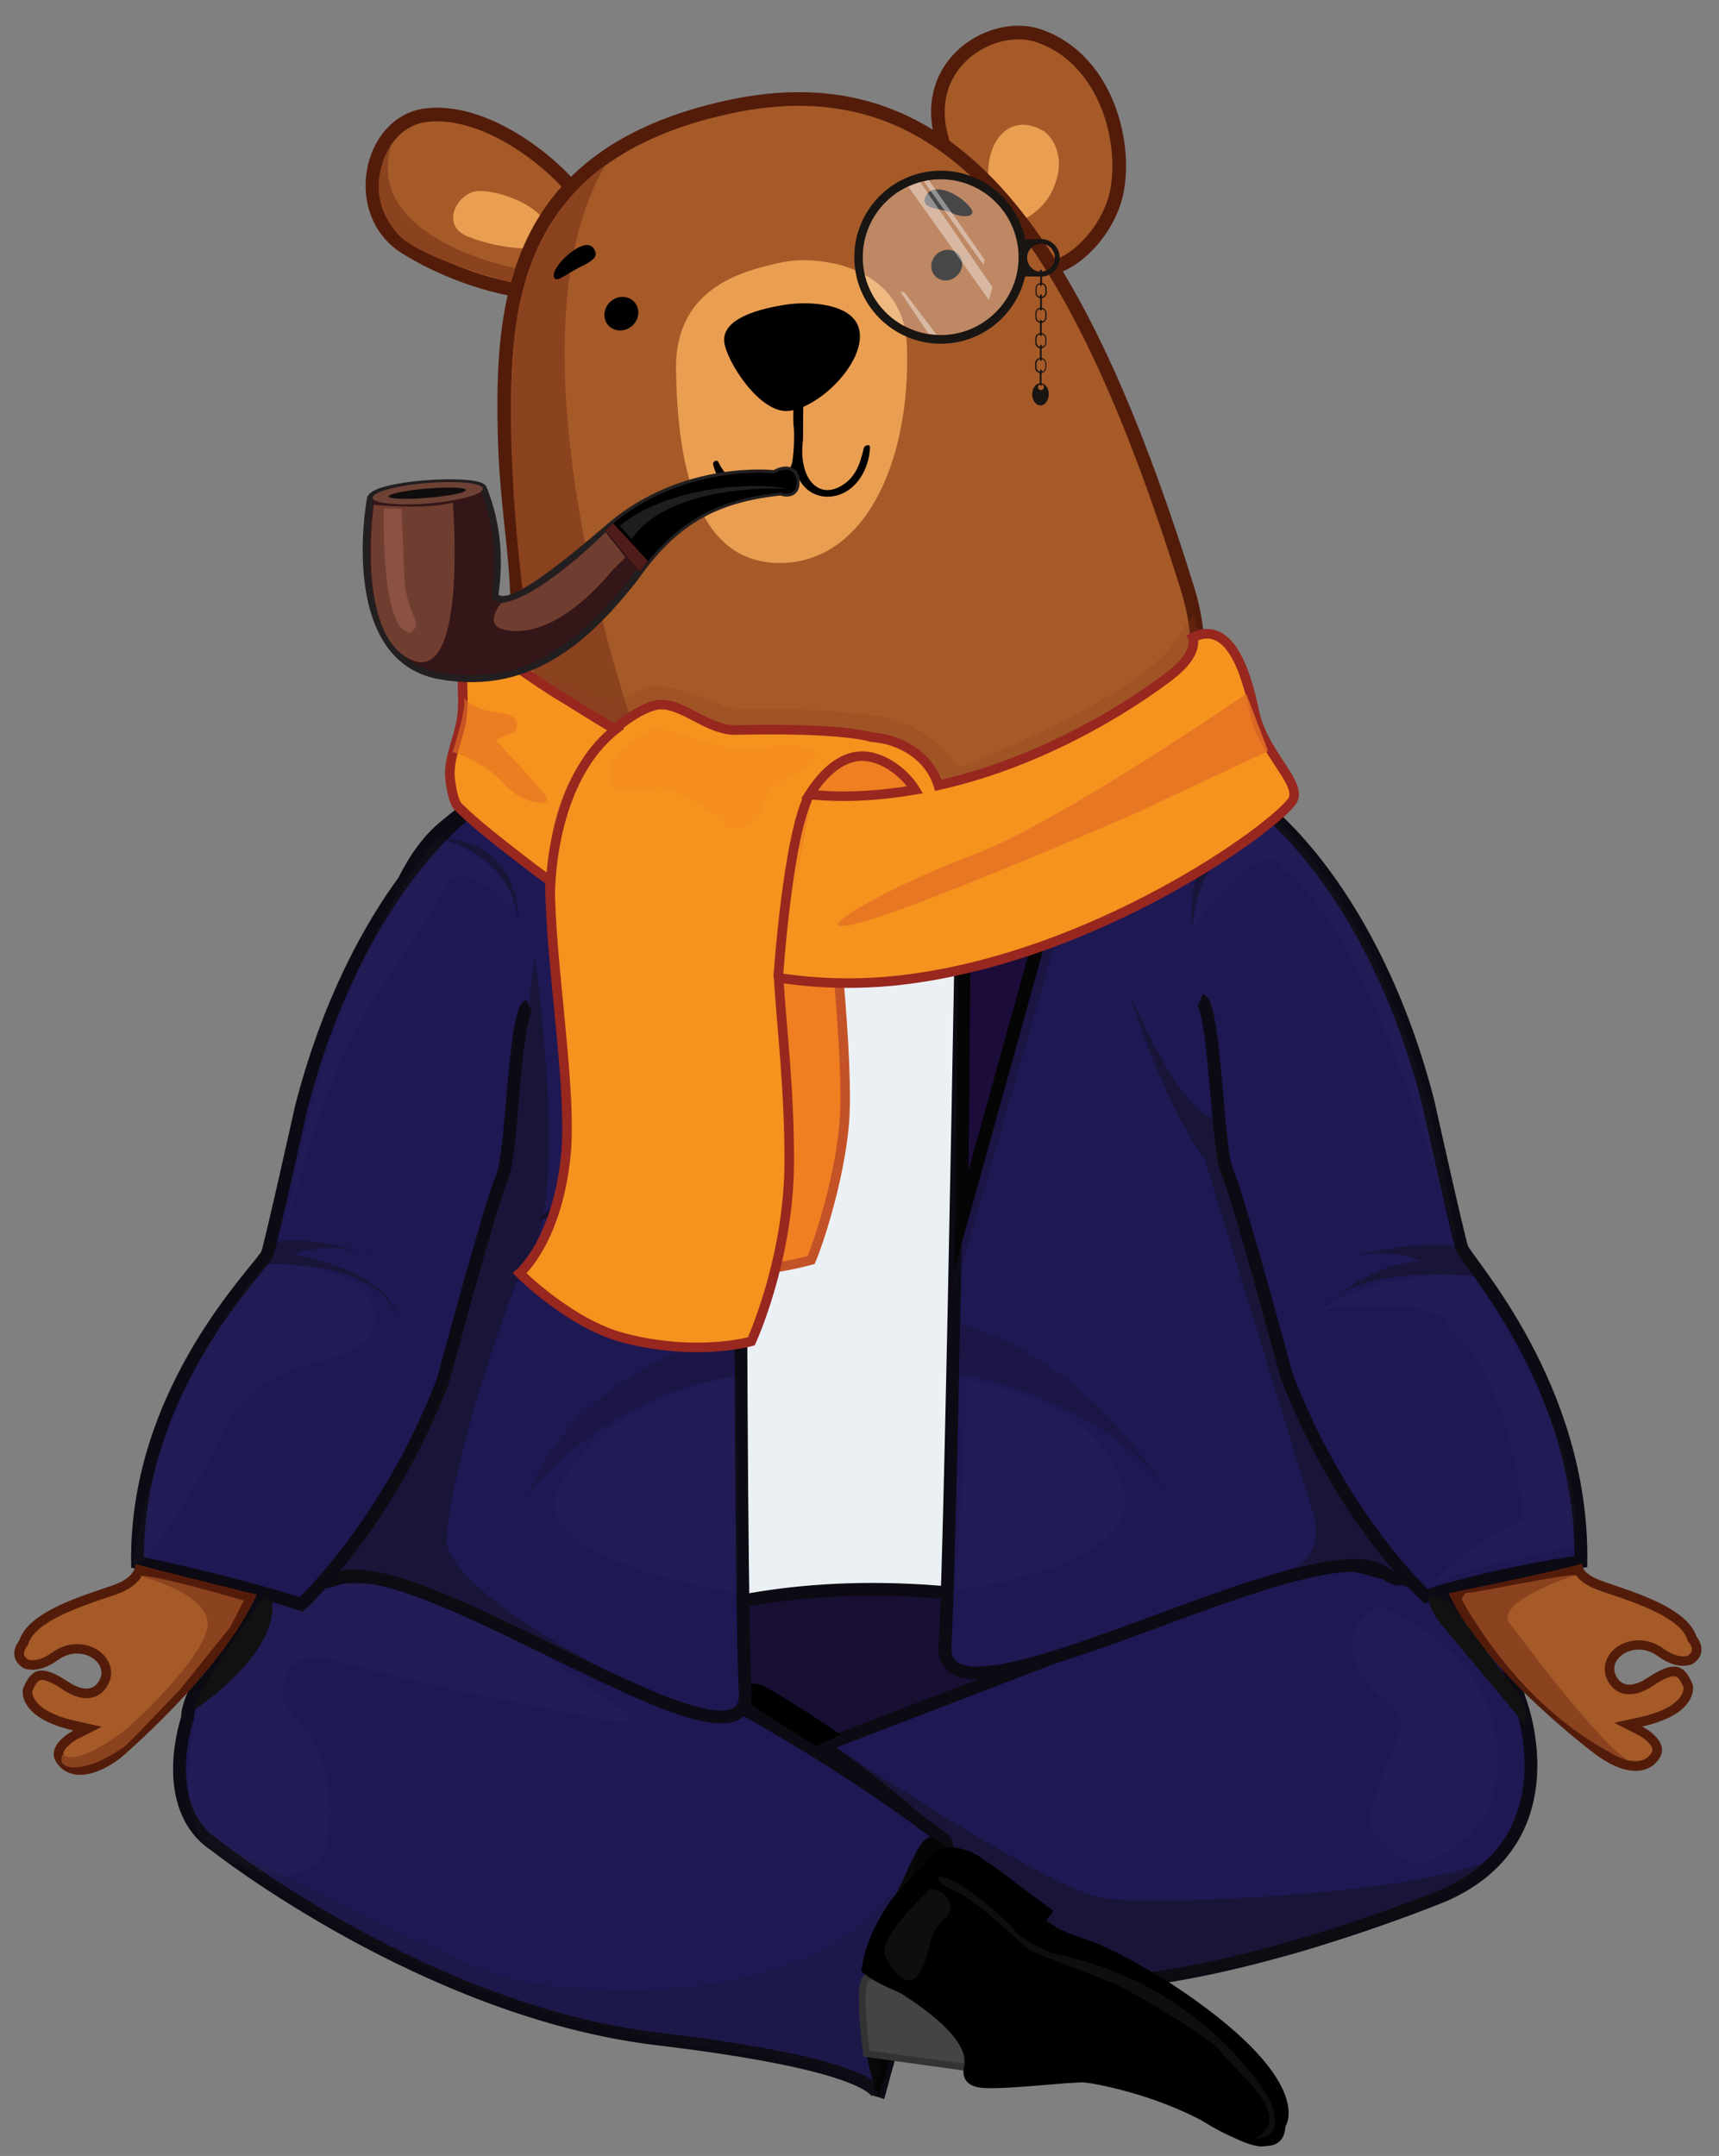 <svg version="1.1" id="Layer_1" xmlns="http://www.w3.org/2000/svg" xmlns:xlink="http://www.w3.org/1999/xlink" x="0px" y="0px"
	 viewBox="0 0 1260 1580" enable-background="new 0 0 1260 1580" xml:space="preserve">
	 <rect x="0" y="0" width="1260" height="1580" fill="#808080" stroke="none"/>
	 <title>Rocky, the Bear</title>
<path fill="#EBF0F5" d="M951.8,778.6L951.8,778.6c-8.3,9.8-18.5,17.6-29.9,22.9c-8.5,3.9-17.5,6.5-26.9,7.6
	c31.5,84.1,50.1,166.7,50.1,223.2c0,55.6-18.1,107.6-48.7,152.2c-59.9,87.1-168,145.4-283.1,145.4c-115.3,0-223.6-58.5-283.4-145.8
	c-30.5-44.4-48.4-96.3-48.4-151.7c0-55.9,18.3-137.5,49.2-220.8c-9.8-1-19.3-3.6-28.1-7.7c-11.4-5.3-21.6-13.1-29.9-22.9
	c48.9-76,109.7-143.7,180-200.6l9.5-7.7c46.2-54.9,97.9-91,151.1-91c52.6,0,103.7,35.3,149.5,89.1l9.1,7.3
	C842.1,634.8,902.9,702.5,951.8,778.6z"/>
<path fill="#180F33" stroke="#0C0A13" stroke-width="9.365" stroke-miterlimit="10" d="M428.7,1215.1c0,0,137.8-97.1,403.7-21.6
	l-242.2,105.8C590.2,1299.3,444.5,1221.6,428.7,1215.1z"/>
<path fill="#1E1853" stroke="#0C0A13" stroke-width="9.365" stroke-miterlimit="10" d="M603.2,1279.4l322-123.5
	c0,0,36.5-20.3,85.1-4.1c0,0,83,14.2,103.3,93.2c0,0,40.5,101.3-54.7,143.8c0,0-166.1,68.9-275.4,64.8c0,0-14.2-66.8-52.7-56.7
	c-38.5,10.1-46.6,22.3-46.6,14.2s10.1-56.7,10.1-56.7S666,1323.8,603.2,1279.4z"/>
<path fill="#1E1853" stroke="#0C0A13" stroke-width="9.365" stroke-miterlimit="10" d="M692.3,1348.3c0,0-220.7-174.2-421.2-192.4
	c0,0-60.8-2-72.9,10.1c-12.2,12.2-60.8,66.8-60.8,93.2c0,0-22.3,64.8,20.3,93.2c0,0,153.9,121.5,324,141.8
	c170.1,20.3,162,42.5,162,42.5s30.4-113.4,36.5-117.5C686.2,1415.1,700.4,1356.4,692.3,1348.3z"/>
<path fill="#050505" d="M643.7,1536.6c0,0-26.3-62.8,2-123.5c28.4-60.8,30.4-74.9,44.6-62.8c14.2,12.2,4,38.5,4,38.5l-28.4,79
	L643.7,1536.6z"/>
<path opacity="0.38" fill="#121112" d="M613.7,1280.9c0,0,154.5,104,195,110.1c40.5,6.1,244.8-3.6,287.6-30.4
	c0,0-31.8,34.8-139.7,68.9c-37.3,11.8-153.9,28.4-153.9,28.4s-16.2,10.1-18.2,0c-2-10.1-10.1-50.6-30.4-54.7
	c-20.3-4.1-68.8,12.1-68.8,12.1l11.9-68.9l-28.8-21.1L613.7,1280.9z"/>
<path opacity="0.16" fill="#1B1C1C" d="M145.8,1343.9c0,0,182.3,93.2,224.8,105.3c35.1,10,245.1,36.5,301.8-93.2l-24.3,139.7
	l-8.1,40.5c0,0-34.4-26.3-46.6-26.3c-12.2,0-115.4-16.2-115.4-16.2l-77-18.2l-68.9-24.3l-87.1-40.5L145.8,1343.9z"/>
<path opacity="2.000000e-02" fill="#F4F5F5" d="M156.9,1358.4c0,0,80.7,47.3,84.7-19.7c3.9-67-32.2-82-33.5-92.6
	c-3.9-31.5,19.7-35.4,43.3-27.6c23.6,7.9,161.5,37.4,196.9,43.3c35.4,5.9,3.9-11.8-7.9-19.7c-11.8-7.9-68.9-49.2-68.9-49.2
	s-104.1-63-175.3-15.8c0,0-53.2,74.8-53.2,80.7S125.4,1336.8,156.9,1358.4z"/>
<path fill-rule="evenodd" clip-rule="evenodd" fill="#444444" stroke="#333333" stroke-width="5" stroke-miterlimit="10" d="
	M706.5,1514.9l-71.4-9.9c0,0-6.6-48.8-0.5-54.9c6.1-6.1,58.8,4,58.8,4S717.6,1506.8,706.5,1514.9z"/>
<path d="M616.2,1271.2c0,0-40.5-27.5-56.4-35.5c-12.4-6.2-22.8,5.1-22.8,5.1l61.1,38.9L616.2,1271.2z"/>
<path fill-rule="evenodd" clip-rule="evenodd" d="M857.3,1453c0,0-39.4-24.7-60.5-31.4c-9.9-3.2-17.2-6.3-22.2-8.8
	c-1.9-1.9-4.8-3.3-8.2-4.7c1.9-2.6,3.8-5.2,5.8-7.8l-26-19c-8.2-6.5-16.4-12.9-24.3-17.8l-4.1-3c0,0-29-19.3-41.1,7.8
	c0,0-7.3,5.4-16,15.4c-4.8,4.8-9.3,10.9-13.6,18.1c-0.3,0.4-0.5,0.9-0.8,1.4c-6.9,11.4-12.8,25.3-15,41.2
	c7.3,7.1,18.1,11.4,29.3,16.6c23,14.6,50.5,36.2,46,53.9c0,0-3.8,12.4,11,14.9c14.7,2.5,69.3-4.6,77.9-3.6c8.2,0.9,45,7.8,79.8,25
	c1.7,0.9,3.4,1.7,5.2,2.6c0,0,11.7,7.7,25,13.3c8.6,4.1,16.8,6.9,22.5,5.6c7.8-0.1,13.6-3.9,14.2-14.3
	C942,1558.4,967.1,1524.8,857.3,1453z"/>
<path opacity="6.000000e-02" fill-rule="evenodd" clip-rule="evenodd" fill="#F4F5F5" d="M919.4,1567.2c0,0,24.9,2.6,10.8-29.3
	c0,0-47.2-84.8-159.5-106.5c0,0-23-10.8-26.2-15.9c-3.2-5.1-42.7-41.5-56.8-40.2c0,0-2.6,4.5,12.8,10.8
	c15.3,6.4,49.8,40.2,53.6,42.7c3.8,2.6,52.3,20.4,63.8,25.5c11.5,5.1,70.8,39.5,77.8,50.4C902.8,1515.5,951.9,1551.9,919.4,1567.2z"
	/>
<path opacity="6.000000e-02" fill-rule="evenodd" clip-rule="evenodd" fill="#F4F5F5" d="M681.4,1384.7c0,0-38.9,35.7-32.5,49.1
	c6.4,13.4,17.2,24.9,25.5,11.5c8.3-13.4,5.1-28.1,17.2-38.3C703.8,1396.8,691.7,1383.5,681.4,1384.7z"/>
<path fill="#1E1853" stroke="#0C0A13" stroke-width="9.365" stroke-miterlimit="10" d="M542.5,503.6c0,0-0.9,661.6,3.8,736.5
	c4.7,74.9-240.4-106.9-299.5-83c-60.5,24.5,21.7-152.3,21.7-180.4c0-28.1-9.4-154.5-9.4-154.5s4.7-163.9,65.6-215.4
	c41.6-35.2,121.6-85.8,172.5-103.8c9-3.2,11-40.1,16.4-35.9C525.4,476.3,539.7,497.2,542.5,503.6z"/>
<path fill="#1E1853" stroke="#0C0A13" stroke-width="9.365" stroke-miterlimit="10" d="M707.8,494.8c0,0-10.4,636.6-15.1,711.6
	c-4.7,74.9,271.1-91.1,322.6-53.6c51.5,37.5-35.9-166.3-35.9-194.4c0-28.1,9.4-154.5,9.4-154.5s-4.7-163.9-65.6-215.4
	c-40-33.8-114.2-77.7-164.5-94.6c-5.8-1.9-26.6-31.3-29.8-27.2C717.9,481.1,711.6,486,707.8,494.8z"/>
<path opacity="0.21" fill="#121112" d="M386.6,1095.9c0,0,55.1-73.5,149.6-86.6l5.3-34.1C541.5,975.1,423.4,1001.4,386.6,1095.9z"/>
<path opacity="0.21" fill="#121112" d="M703.1,1006.7c0,0,120.8,18.4,162.8,105c0,0-54.3-110.2-162-141.7L703.1,1006.7z"/>
<path fill="#1E1853" stroke="#0C0A13" stroke-width="9.365" stroke-miterlimit="10" d="M341.8,596.1c0,0-80.6,58.9-121,215.6
	c0,0-21.7,97.7-24.8,107c-3.1,9.3-96.7,97.7-95.2,226.4c0,0,67.4,13.6,120.1,30.7c0,0,63.5-58.6,103.8-164c0,0,35.6-132,43.3-149
	c7.8-17.1,8.8-121.3,19.7-126"/>
<path fill="#1E1853" stroke="#0C0A13" stroke-width="9.365" stroke-miterlimit="10" d="M925.8,592.2c0,0,80.6,58.9,121,215.5
	c0,0,21.7,97.7,24.8,107c3.1,9.3,88.8,101,87.2,229.7c0,0-60.8,8.3-113.6,25.4c0,0-62-56.6-102.3-162c0,0-35.6-132-43.3-149
	c-7.8-17.1-8.8-121.3-19.7-126"/>
<g>
	<path fill="#A55A28" d="M58.8,1297.1c-8.4,0-12.1-4.7-12.2-4.7l-0.1-0.2l-0.2-0.2c-2.6-2.6-3.7-5.2-3.3-7.8
		c0.9-5.9,9.4-11.4,12.5-13l8.7-4.4l-9.5-2.1c-35.9-8-34.9-23.8-34.5-26c3.4-8,6.2-10.9,10.4-10.9c4,0,9.7,2.5,17,7.4
		c5.9,3.9,11.2,5.9,15.7,5.9c0,0,0,0,0,0c9.5,0,13.6-8.3,14.4-12.7c0.8-4.3-0.5-8.6-3.5-12.3c-4.1-4.9-10.6-7.7-17.6-7.7
		c-5.6,0-11.2,1.9-16.1,5.5c-7.3,5.3-13,6.4-16.5,6.4c-2.9,0-4.7-0.7-5.1-0.9c-2.8-1.9-4.3-4-4.7-6.4c-0.6-4.3,2.8-8.5,2.8-8.5
		l0.5-0.5l0.2-0.7c5.5-17.5,39.7-29,58.1-35.2c4.1-1.4,7.7-2.6,10.4-3.6c10.7-4.2,14.6-9.8,16-13.8c26.3,7,68,17.2,81.2,20.4
		c-25.8,53.6-94.7,112.6-97.7,115.1C75.4,1293.4,66.5,1297.1,58.8,1297.1C58.8,1297.1,58.8,1297.1,58.8,1297.1z"/>
	<g>
		<path fill="#531C0A" d="M104.1,1154.7c23.9,6.3,58.3,14.8,74.1,18.6c-26.6,51.4-90.8,106.7-94.8,110c-9.3,6.7-17.8,10.3-24.6,10.3
			c-6,0-8.9-2.8-9.4-3.4l-0.1-0.2l-0.5-0.5c-2.7-2.7-2.4-4.2-2.3-4.8c0.6-3.7,6.7-8.4,10.6-10.4l17.5-8.8l-19.1-4.3
			c-18.5-4.1-26.2-10.3-29.4-14.7c-2.3-3.3-2.5-6-2.5-7c3.3-7.6,5.2-8.3,7-8.3c2.2,0,6.7,1.2,15.1,6.8c6.5,4.4,12.3,6.5,17.7,6.5
			c11.8,0,16.8-10.1,17.8-15.5l0,0l0,0c0.9-5.3-0.6-10.6-4.3-15.1c-4.7-5.6-12.3-9-20.3-9c-6.4,0-12.7,2.1-18.2,6.1
			c-6.5,4.7-11.5,5.7-14.5,5.7c-1.8,0-3-0.4-3.4-0.5c-1.7-1.2-2.7-2.5-2.9-3.8c-0.3-2.2,1.4-5,2-5.8l0.9-1l0.5-1.4
			c4.9-15.7,38.1-26.9,55.9-32.9c4.2-1.4,7.8-2.6,10.6-3.7C96.9,1163.9,101.7,1159,104.1,1154.7 M99.3,1146.2c0,0,1,8.8-14.5,14.8
			c-15.5,6.1-63.4,18-70.6,41.1c0,0-10,11.7,2.7,20.2c0,0,2.5,1.4,6.9,1.4c4.4,0,10.8-1.4,18.6-7.1c4.7-3.4,9.5-4.8,14.1-4.8
			c10.6,0,19.2,7.7,17.7,15.9c0,0-1.8,9.8-10.9,9.8c-3.5,0-7.9-1.4-13.8-5.3c-8.4-5.6-14.4-7.9-18.9-7.9c-7,0-10.5,5.5-13.8,13.4
			c0,0-5.1,21,37.1,30.5c0,0-24.2,12.2-10.1,26.4c0,0,4.6,6.1,15,6.1c6.9,0,16.4-2.7,28.9-11.8c0,0,75.2-63.4,100.5-120.3
			C188.2,1168.5,130.4,1154.6,99.3,1146.2L99.3,1146.2z"/>
	</g>
</g>
<g>
	<path fill="#A55A28" d="M1198.8,1294.3c-7.7,0-16.7-3.7-26.8-11.1c-0.8-0.6-78.5-58.8-105.1-113.1c14.7-3,62.9-12.9,90.2-19.9
		c0,0.1,0.1,0.2,0.1,0.2c1.8,4.3,6.6,8,14.4,11c2.7,1.1,6.3,2.3,10.4,3.6c18.4,6.2,52.7,17.7,58.1,35.2l0.2,0.7l0.5,0.5
		c0,0,3.5,4.2,2.8,8.5c-0.3,2.4-1.9,4.5-4.7,6.4c-0.3,0.2-2.2,0.9-5.1,0.9c-3.5,0-9.2-1.1-16.5-6.4c-4.9-3.6-10.5-5.5-16.1-5.5
		c-7,0-13.6,2.9-17.6,7.7c-3,3.6-4.3,8-3.5,12.2c0.8,4.4,4.9,12.7,14.4,12.7c4.6,0,9.9-2,15.7-5.9c7.3-4.9,13-7.4,17-7.4
		c4.2,0,7,2.9,10.4,10.9c0.3,2.1,1.5,18-34.5,26l-9.6,2.1l8.7,4.4c3.2,1.6,11.6,7.1,12.5,13c0.4,2.6-0.7,5.1-3.3,7.8l-0.2,0.2
		l-0.1,0.2C1210.9,1289.7,1207.2,1294.3,1198.8,1294.3z"/>
	<g>
		<path fill="#531C0A" d="M1155.2,1154.3c2.7,4.1,7.6,7.6,15,10.5c2.8,1.1,6.4,2.3,10.6,3.7c17.8,6,51,17.2,55.9,32.9l0.4,1.3l1,1.1
			c0.7,0.8,2.4,3.5,2,5.8c-0.2,1.3-1.2,2.5-2.9,3.8c-0.5,0.2-1.6,0.5-3.4,0.5c-3,0-7.9-1-14.5-5.7c-5.5-4-11.8-6.1-18.2-6.1
			c-8,0-15.6,3.4-20.3,9c-3.7,4.4-5.2,9.8-4.3,15.1l0,0l0,0c1,5.4,6,15.5,17.8,15.5c5.4,0,11.1-2.1,17.7-6.5
			c8.4-5.6,12.8-6.8,15.1-6.8c1.8,0,3.7,0.6,7,8.3c0,1-0.1,3.7-2.5,7c-3.2,4.4-10.9,10.6-29.4,14.7l-18.9,4.2l17.3,8.8
			c3.9,2,10.1,6.7,10.6,10.5c0.1,0.5,0.3,2.1-2.3,4.7l-0.3,0.2l-0.3,0.5c-0.5,0.5-3.4,3.4-9.4,3.4c-6.8,0-15.4-3.6-24.7-10.4
			c-1.7-1.3-74.2-55.8-102-107.7C1089.8,1169,1129.8,1160.7,1155.2,1154.3 M1160.1,1145.8c-31,8.4-98.3,21.8-98.3,21.8
			c25.3,56.9,108.1,118.4,108.1,118.4c12.5,9.1,22,11.8,28.9,11.8c10.4,0,15-6.1,15-6.1c14.2-14.2-10.1-26.4-10.1-26.4
			c42.3-9.4,37.1-30.5,37.1-30.5c-3.3-7.9-6.8-13.4-13.8-13.4c-4.5,0-10.6,2.4-18.9,7.9c-5.8,3.9-10.3,5.3-13.8,5.3
			c-9.1,0-10.9-9.8-10.9-9.8c-1.5-8.1,7.1-15.9,17.7-15.9c4.5,0,9.4,1.4,14.1,4.8c7.8,5.7,14.2,7.1,18.6,7.1c4.4,0,6.9-1.4,6.9-1.4
			c12.7-8.5,2.7-20.2,2.7-20.2c-7.2-23-55.1-35-70.6-41.1C1157.3,1152.1,1160.1,1145.8,1160.1,1145.8L1160.1,1145.8z"/>
	</g>
</g>
<path opacity="0.38" fill="#121112" d="M391.7,699.8c0,0,24.9,169.1-1.4,216.4c-26.3,47.3-63,178.5-63,212.7
	c0,34.1,113.5,96,145.7,108.7l-124.7-56.2c0,0-82-29.1-101.4-23.8c0,0,58.3-94.8,67.3-114c9.6-20.5,34.6-91.5,39.4-124.8
	c2.1-14.7,21.5-63.4,21.5-63.4L391.7,699.8z"/>
<path opacity="0.38" fill="#121112" d="M194.1,926.5c2.3,0,81.4-3.8,97.3,38.8c0,0-3-31.9-76.8-46.4c0,0,32.7-11.4,65.4,3.8
	c0,0-46.4-19-80.6-12.2L194.1,926.5z"/>
<path opacity="0.38" fill="#121112" d="M1083.2,935.5c0,0-1.1-0.1-3-0.3c-15.6-1.5-87.4-6.4-111.5,24.5c0,0,31.9-33.7,72.6-35.4
	c0,0-17.1-10-51.4-3.5c0,0,59.1-14.2,77.9-6.5C1086.7,921.9,1083.2,935.5,1083.2,935.5z"/>
<path opacity="0.38" fill="#121112" d="M828,727.8c0,0,21.7,75.1,55.2,122.4l80.7,263.6c0,0,6.9,32.1-23.6,37.4
	c0,0,64.3-19.7,82.2,0.9l-23.4-29c0,0-49.5-73.9-60-115.1c-10.7-41.8-41.6-143.2-41.6-143.2l-9.4-45.7
	C888,819.1,865.9,815.7,828,727.8z"/>
<path opacity="0.38" fill="#121112" d="M320.7,614c0,0,53.2,9.8,59.1,61C379.8,675.1,383.7,616,320.7,614z"/>
<path opacity="0.38" fill="#121112" d="M935.1,600.3c0,0-57.1,11.8-61,80.7C874.1,681,862.2,604.2,935.1,600.3z"/>
<path opacity="2.000000e-02" fill="#F4F5F5" d="M97.5,1148.6c0,0,11.3-120.4,96.6-222.1c0,0,69.5-3.2,79.4,32.2
	c9.8,35.4-45.3,37.4-59.1,45.3c-13.8,7.9-35.4,11.8-49.2,43.3C151.3,1078.8,104.7,1153.4,97.5,1148.6z"/>
<path opacity="2.000000e-02" fill="#F4F5F5" d="M208.5,907.5c0,0,23.6-189.1,112.2-293.4c0,0,59.1,19.7,55.1,51.2
	c0,0-36.6-36.7-47.3-17.7C285.3,724.3,247.8,742,208.5,907.5z"/>
<path opacity="2.000000e-02" fill="#F4F5F5" d="M1011.9,1177.3c0,0,110.3,39.4,80.7,147.7c0,0-41.5,64.5-74.8,29.5
	c-14.3-15-21.9-7.2,1.1-67.2c3.1-8.2,16.6-27.3-3.1-41.1C996.2,1232.4,972.5,1195,1011.9,1177.3z"/>
<path opacity="2.000000e-02" fill="#F4F5F5" d="M874.1,681c0,0,2-65,61-80.7c0,0,102,86.5,132.7,314c0,0-55.9-225.4-128.8-278.6
	C939.1,635.7,927.2,606.2,874.1,681z"/>
<path opacity="2.000000e-02" fill="#F4F5F5" d="M968.6,959.7c0,0,43.9-30.3,111.5-24.5c0,0,91.3,133.7,71.6,198.7
	c0,0-90.6,17.7-104.4,29.5c0,0,33.5-37.4,68.9-49.2c0,0-5.9-102.4-55.1-141.8C1061.2,972.4,1061.2,949,968.6,959.7z"/>
<path opacity="2.000000e-02" fill="#F4F5F5" d="M700.8,1165.4l7.9-153.6c0,0,102.4,11.8,116.2,84.7
	C824.8,1096.5,838.6,1145.7,700.8,1165.4z"/>
<path opacity="2.000000e-02" fill="#F4F5F5" d="M539.9,1008c0,0-103.1,17.6-132.6,88.5c0,0-21.7,45.3,133.9,70.9L539.9,1008z"/>
<path opacity="2.000000e-02" fill="#F4F5F5" d="M344.3,606.2l108.3-70.9l2,17.7c0,0-7.9,27.6-15.8,31.5
	c-7.9,3.9-72.9,39.4-72.9,39.4S350.2,602.2,344.3,606.2z"/>
<path opacity="2.000000e-02" fill="#F4F5F5" d="M789.4,515.6c0,0,122.1,59.1,124.1,80.7c0,0-21.7,19.7-31.5,31.5
	c-9.8,11.8-88.6-59.1-88.6-59.1l10.9-26.4L789.4,515.6z"/>
<path fill="#131023" d="M393.6,895.6c0,0,49.2-29.5,102.4-3.9C496,891.7,434.9,846.4,393.6,895.6z"/>
<path fill="#121112" d="M142,1253.4c0,0,62-40,57.5-80.1c0,0-7.1-2.6-8.4,0C189.8,1175.9,140.7,1243.7,142,1253.4z"/>
<path fill="#121112" d="M1062.9,1174.6c0,0,42,55.5,50.4,67.8c8.4,12.3,3.9,20.7,3.9,20.7l-62.6-74.9
	C1054.5,1188.2,1033.8,1158.5,1062.9,1174.6z"/>
<g>
	<g opacity="0.34">
		<path fill="#131023" d="M721.7,507.8l11.9-46.1l68,74.6l-53.2,61l44.7,26.2l-90.9,314.2l-3,10.4c0.8-96.1,14.5-293.4,15-375
			C714.2,573.2,719.2,538.5,721.7,507.8z"/>
	</g>
	<g>
		<path fill="#1C0C3A" d="M704.8,894.1c1.3-84.5,1.8-180.9,1.8-182.1l1-133.6l1.1-0.1l0.1-83.9l20.8-30.4l57.4,66.9l-41.7,50.4
			L716.2,569l-4.2,8.4l69.6,39.7C774.2,644,725.9,818.1,704.8,894.1z"/>
		<g>
			<path fill="#050505" d="M730,471.7l50.9,59.3l-37,44.7l-25.9-11l-3.8,7.7l-0.7-8.5l-0.2,0l0.1-68L730,471.7 M712.2,582.8l24,13.7
				l3.5,2l1.6,0.9l34.8,19.8c-8.6,31-43.7,157.4-66.2,238.6c0.9-73.7,1.3-144.9,1.3-145.8L712.2,582.8 M729.2,456.4L704.1,493
				l-0.1,81l10.3-0.7l-10.3,0.9l0-0.2l-2.1,0.2l1.1,1.5L701.9,712c0,0-0.6,127.3-2.4,218.7c0.5-1.6,87.7-315.9,87.7-315.9L746,591.3
				l-1.6-0.9l-3.5-2l-26.5-15.1l32.3,13.7l46.5-56.2L729.2,456.4L729.2,456.4z"/>
		</g>
	</g>
</g>
<g>
	<g opacity="0.34">
		<path fill="#131023" d="M518.8,513.3l-11.9-45.6l-53.3,77.3L492,602l-44.7,25.9l90.9,311.2l3,10.3c-0.8-95.1-14.5-290.6-15-371.4
			C526.3,578,521.3,543.6,518.8,513.3z"/>
	</g>
	<g>
		<path fill="#1C0D3A" d="M459.9,621.9l68.9-38.9c2.6-1.4,3.5-4.6,2.3-7.3c-1-2-2.9-3.1-5-3.1c-0.7,0-1.4,0.1-2.2,0.4l-28.2,11.9
			L465,542.6l46.6-70.6l26.3,35.6l-0.2,60c-0.2,0.6-0.4,1.2-0.4,1.9c0,0-4.3,146-4.3,146c0,1.1,0.5,91.6,1.7,173.6
			C513,811.6,467.8,650,459.9,621.9z"/>
		<path fill="#131023" d="M511.9,481.6l20.5,27.8l-0.2,53.1l-10.7,5.5l-23.9,10.1l-25.9-35.6L511.9,481.6 M531.3,587.9l-3.7,127.2
			c0,0.1,0,0.3,0,0.4c0,0.9,0.3,63.2,1.1,131.3c-22.1-79-53.5-190.9-62.3-222.2l33.6-19l1.6-0.9l3.5-2l26.1-14.7
			C531.2,588,531.2,588,531.3,587.9L531.3,587.9 M511.3,462.3l-53.1,80.4l35.5,49l32.3-13.6l-26.5,15l-3.5,2l-1.6,0.9l-41.1,23.2
			c0,0,87.2,311.3,87.7,312.9c-1.8-90.5-2.4-216.6-2.4-216.6l4.3-145.8l-16.7,8.4l16.7-8.6l0,0.2l0.4-0.2l0.2-63.7L511.3,462.3
			L511.3,462.3z"/>
	</g>
</g>
<path fill="#8B421F" d="M102.3,1154.9c0,0,53.7,13.4,49.7,37.6c-4,24.2-53.7,69.8-58.4,73.8c-4.7,4-37.6,28.9-47.7,19.5
	c0,0-5.4,10.1,10.1,9.4c15.4-0.7,33.6-14.1,35.6-15.4c2-1.3,40.9-42.3,40.9-42.3l36.2-45l10.1-19.5
	C178.8,1173,110.3,1152.9,102.3,1154.9z"/>
<path fill="#8B421F" d="M1154.5,1154.3c0,0-63.1,20.6-46.8,36.8c0,0,66.8,90.6,87.4,99.9c0,0-69.3-23.1-123.7-118.7
	c0,0,1.9-5.6,4.4-5S1146.4,1153.7,1154.5,1154.3z"/>
<g>
	<path fill="#1E1E1E" d="M815.5,532.1c1.2-0.4,2.5-0.2,3.7,0.1c1.2,0.3,2.4,0.8,3.5,1.5c0.3,0.2,0.5,0.4,0.8,0.6
		c0.3,0.2,0.5,0.5,0.7,0.7c0.4,0.5,0.7,1,1,1.6c0.3,0.5,0.6,1.1,0.9,1.6l0.4,0.8c0.1,0.1,0.1,0.3,0.2,0.4c0.1,0.1,0.2,0.3,0.3,0.3
		c-0.3,0-0.6-0.3-0.8-0.5c-0.2-0.2-0.4-0.4-0.7-0.7c-0.4-0.5-0.8-0.9-1.2-1.4c-0.4-0.5-0.8-0.9-1.2-1.4c-0.2-0.2-0.4-0.4-0.6-0.6
		c-0.2-0.2-0.4-0.3-0.7-0.5c-0.9-0.6-2-1.2-3.1-1.6C817.8,532.7,816.7,532.3,815.5,532.1z"/>
</g>
<g>
	<path fill="#1E1E1E" d="M819.1,529.1c0.8,0,1.6,0.1,2.3,0.3c0.8,0.2,1.5,0.5,2.2,0.8c0.7,0.4,1.4,0.9,1.9,1.5
		c0.5,0.6,1,1.3,1.2,2.1l-1.9-1.3c-0.6-0.4-1.2-0.8-1.9-1.1C821.8,530.7,820.4,530.1,819.1,529.1z"/>
</g>
<path fill="#131023" d="M700.5,652l0.5-22.2l6.2,1.9l-1.8,16.4C705.4,648.2,711.6,654.8,700.5,652z"/>
<path fill="#131023" d="M547,639.6l3-54.7l-8.4-5.9l-4.1,35.3c0,0-1.4,19.6-1.4,20.6C536.2,635.9,543.1,642.5,547,639.6z"/>
<path fill="#1E1E1E" d="M677.5,603.7"/>
<path fill="#A55A28" stroke="#531C0A" stroke-width="10" stroke-miterlimit="10" d="M423.3,142.7c-20.9-26.8-69-63.3-110.9-58.3
	c-41.8,5-55.8,71.7-15.1,97c40.7,25.4,89.5,35.8,109.5,32.3C426.7,210,423.3,142.7,423.3,142.7z"/>
<path fill="#EA9E52" d="M401.2,165.7c-5.9-15.4-35.1-26.2-50.4-25.7c-15.3,0.5-28.8,25-8,33.3c20.8,8.4,45.6,10.4,53.5,7.4
	C404.2,177.7,401.2,165.7,401.2,165.7z"/>
<path fill="#A55A28" stroke="#531C0A" stroke-width="10" stroke-miterlimit="10" d="M761.3,26.2c-29.9-10.2-75.4,13.5-73.8,58
	c1.6,44.5,50.4,94,65.1,108.6c14.7,14.6,50.9-7.9,63.5-43.2C828.6,114.3,814.7,44.4,761.3,26.2z"/>
<path fill="#EA9E52" d="M764.4,95.7c-21.3-12.1-38.4,2.9-40,27.8c-1.7,24.9,7.1,43.6,7.1,43.6s28.6-3.3,40-27.8
	C782.9,114.8,770.5,99.2,764.4,95.7z"/>
<path fill="#A55A28" stroke="#531C0A" stroke-width="10" stroke-miterlimit="10" d="M352.6,565.3c44.9-110.5,19.7-149.8,17.3-245.8
	c-2.4-96,5-206.3,163.7-241C692.5,43.7,786.2,161.3,870.3,431C954.4,700.7,307.8,675.8,352.6,565.3z"/>
<path fill="#8B421F" d="M461.9,525.1c0,0-94.5-273.4-18.5-403.5c0,0-43,25.6-59.8,90.8c0,0-25.2,69,8.4,285.6l58.1,36.3L461.9,525.1
	z"/>
<path fill="#EA9E52" d="M573.9,192.1c-33.8,6.9-79.5,20.9-78.4,79.5c1.1,58.6,10.7,140.7,75.7,141c61.7,0.2,96.3-72.1,93.6-158.6
	C662.9,193.3,598.4,187.1,573.9,192.1z"/>
<path d="M577.2,223.1c-29.4,4.3-48,13.4-46.3,27.6c1.7,14.2,25.7,51.9,46.5,50.5c20.8-1.4,53.5-31.6,52.9-55.5
	C629.7,221.8,592.8,220.8,577.2,223.1z"/>
<path d="M435.2,182.1c-6.6-9.8-29.6,11.9-29.3,19.5c0.2,7.6,8.8-0.7,19.1-5.8C435.4,190.8,439,187.7,435.2,182.1z"/>
<path d="M678.7,143.5c4.8-9.3,21-3.6,30.8,6.6c9.8,10.1-5.4,9.5-11.5,6.1C691.8,152.6,673.1,154.1,678.7,143.5z"/>
<path d="M682.7,193.9c-0.7,6.2,3.8,11.4,10,11.6c6.2,0.2,11.8-4.6,12.5-10.8c0.7-6.2-3.8-11.4-10-11.6
	C688.9,182.8,683.3,187.7,682.7,193.9z"/>
<path opacity="0.21" fill="#8B421F" d="M386.5,489.5c0,0,58.5,26.3,62.9,24.8c4.4-1.5,24.8-11.7,32.2-11.7s42.4,10.2,48.2,14.6
	c5.8,4.4,71.6,1.5,84.8,4.4c13.2,2.9,58.5-2.9,87.7,40.9c0,0,140.3-52.6,163.7-99.4l8.8-13.2c0,0,5.8,20.5,5.8,24.9
	c0,4.4-16.1,65.8-59.9,81.9c-43.9,16.1-86.2,26.3-119.9,39.5c-33.6,13.2-65.8,23.4-90.6,21.9c-24.9-1.5-86.2-17.5-96.5-19
	c-10.2-1.5-54.1-24.8-67.2-27.8c-13.2-2.9-33.6-14.6-40.9-24.9c-7.3-10.2-24.9-33.6-24.9-33.6L386.5,489.5z"/>
<path fill="#F07F21" d="M688.8,583.6c0,0-8.9-45.9-61.5-42.1c-42.3,3-62.9,44.3-67.2,62.5C555.7,622.3,669.2,602.4,688.8,583.6z"/>
<path d="M443.1,229.4c-0.8,6.8,4.1,12.5,11,12.8c6.8,0.2,13-5.1,13.7-11.8c0.8-6.8-4.2-12.5-11-12.8
	C450,217.3,443.9,222.6,443.1,229.4z"/>
<path fill="#F07F21" stroke="#C45227" stroke-width="7" stroke-miterlimit="10" d="M594.6,923.4c0,0-43.8,12.5-86.8,8.7
	c-43.1-3.8-66.4-18.7-75.8-22.3c-9.4-3.6,26.9-37,16.2-165.2c-10.7-128.3,31.8-100.7,44-112.2c12.1-11.5,116.7,25.5,116.7,25.5
	s13.8,120.3,9.9,165.7C614.8,868.9,597.5,917,594.6,923.4z"/>
<path d="M637.7,327.8c0.1-2.6-4-1.5-4.5,0.4c-2.7,11.5-6.1,23-18.7,29c-15.8,7.6-29.4-7.6-25.9-35c0.1-11.5,0-23.2,0.5-35.1
	c0.1-3.5-7.4-1.5-7.6,1.4c0,0.3,0,0.6,0,0.9c-0.4,0.5,0-0.6,0,0c0.5,7.7-0.6,17.2,0.4,24.9c0.5,4.4-0.1,21.6-1.6,25.9
	c-10.6,29.8-42.9,21.8-53.8-1.7c-1-2.1-4.3-0.1-3.8,1.9c5,21.4,29.7,31.2,48.1,20c5.5-3.4,9.9-9.2,12.9-15.5
	c2.4,12.9,14.7,21.8,28.9,18.4C628,359.7,637.1,343.5,637.7,327.8z"/>
<path fill="#F6921E" stroke="#97271F" stroke-width="7" stroke-miterlimit="10" d="M919.3,520.9c-6.4-30.6-18.7-66.8-45.1-53.7
	c0,0,5.3,11-16.1,27.6c-17.9,13.8-84.4,61.5-170.3,80.7c-6.3-20.4-25.9-33.5-49-35.3c-9.4-2.6-34.8-6.6-99.3-5.2
	c-21.1,0.5-40-21-57.7-18.4c-7.3,1.1-19,7.2-31.3,17.7c-16.7-9.6-29.3-18-36.7-22.4c-25.5-15-51.5-35.7-56.7-38.1
	c-2-0.9-7.8,1.6-13.4,6.6c-8.7,7.8-1.8,31.1-5.9,50c-3.4,15.6-9.7,27.6-7.7,41.9c1.6,11.4,3.5,16.9,6,19.2c4.9,4.5,9,9.8,46,38.3
	c5.5,4.3,12.6,9.7,21,15.7c0.1,62.5,16.9,154.4,11.4,203.5c-6.9,61.5-33.6,84.1-33.6,84.1s37,37.3,76.6,47.5
	c53.9,13.9,93.2,2.4,93.2,2.4s27.8-60.3,27.8-132.3c0-54.1-5.4-95.8-7.8-134.1c29.5,4.5,61.8,5.5,96.6,0.8
	c145.6-19.5,277.3-118.7,281-132.6C951.7,570.9,925.6,551.5,919.3,520.9z M635.2,583c-14.4,0.9-28.4,0.6-41.9-0.7
	c9-14.2,20.5-25.5,34.1-27.8c17.1-2.8,35.6,11.4,43.4,24.3C659.2,580.8,647.3,582.2,635.2,583z"/>
<g>
	<circle opacity="0.28" fill="#FFFFFF" cx="689.9" cy="187.3" r="58.2"/>
	<g>
		
			<radialGradient id="SVGID_1_" cx="3284.033" cy="211.051" r="80.824" gradientTransform="matrix(-1 0 0 1 3985.479 0)" gradientUnits="userSpaceOnUse">
			<stop  offset="0.574" style="stop-color:#181513"/>
			<stop  offset="0.798" style="stop-color:#181513"/>
			<stop  offset="1" style="stop-color:#181513"/>
		</radialGradient>
		<path fill="url(#SVGID_1_)" d="M776.8,189c0-7.6-6.1-13.8-13.6-13.8c-2.7,0-8.3,0.2-11.6,0.3c-6-28.6-31.3-50.2-61.6-50.4
			c-35-0.2-63.6,28-63.8,63c-0.2,35,28,63.6,63,63.8c30.2,0.2,55.7-20.9,62.2-49.3c2.3,0,6.4,0,11.1,0.1l0,4.7c-2,0.3-3.5,2-3.5,4.1
			c0,0,0,3,0,3c0,2,1.5,3.7,3.4,4l0,7c-2,0.3-3.5,2-3.5,4.1c0,0,0,3,0,3c0,2,1.5,3.7,3.4,4l0,7.5c-2,0.3-3.5,2-3.5,4.1c0,0,0,3,0,3
			c0,2,1.5,3.7,3.4,4l0,7.1c-2,0.3-3.5,2-3.5,4.1c0,0,0,3,0,3c0,2,1.5,3.7,3.4,4l0,7.4c-3,0.4-5.4,3.8-5.5,8
			c-0.1,4.5,2.6,8.2,5.9,8.3c3.4,0.1,6.1-3.6,6.2-8.1c0.1-4.2-2.3-7.7-5.3-8.2l0-7.4c1.9-0.3,3.4-2,3.5-4c0,0,0-3,0-3
			c0-2-1.5-3.7-3.4-4.1l0-7.1c1.9-0.3,3.4-2,3.5-4c0,0,0-3,0-3c0-2-1.5-3.7-3.4-4.1l0-7.5c1.9-0.3,3.4-2,3.5-4c0,0,0-3,0-3
			c0-2-1.5-3.7-3.4-4.1l0-7c1.9-0.3,3.4-2,3.5-4c0,0,0-3,0-3c0-2-1.5-3.7-3.4-4.1l0-4.7C770.9,202.3,776.7,196.4,776.8,189z
			 M689.1,245.6c-31.5-0.2-56.9-26-56.7-57.5c0.2-31.5,26-56.9,57.5-56.7c31.5,0.2,56.9,26,56.7,57.5
			C746.4,220.3,720.6,245.8,689.1,245.6z M752.9,189.3c0-0.2,0-0.3,0-0.5c0-0.2,0-0.3,0-0.5c0.3-5.4,4.8-9.7,10.2-9.7
			c5.6,0,10.2,4.6,10.1,10.3c0,5.4-4.3,9.8-9.6,10.1l0-0.7c0-0.4-0.3-0.7-0.7-0.7c-0.4,0-0.7,0.3-0.7,0.7l0,0.7
			C757.2,198.8,753.1,194.5,752.9,189.3z M765.2,283.7c0,1.2-1,2.2-2.2,2.2c-1.2,0-2.2-1-2.2-2.2c0-1,0.7-1.8,1.5-2.1l0,0.4
			c0,0.4,0.3,0.7,0.7,0.7c0.4,0,0.7-0.3,0.7-0.7v-0.4C764.6,281.9,765.2,282.7,765.2,283.7z M766.2,266.3c0,0,0,3,0,3
			c0,1.5-1.1,2.8-2.5,3.1l0-0.8c0-0.4-0.3-0.7-0.7-0.7c-0.4,0-0.7,0.3-0.7,0.7l0,0.8c-1.4-0.3-2.5-1.6-2.5-3.1c0,0,0-3,0-3
			c0-1.5,1.1-2.8,2.5-3.1l0,0.5c0,0.4,0.3,0.7,0.7,0.7c0.4,0,0.7-0.3,0.7-0.7v-0.5C765.1,263.5,766.2,264.8,766.2,266.3z
			 M766.2,248.1c0,0,0,3,0,3c0,1.5-1.1,2.8-2.5,3.1l0-0.9c0-0.4-0.3-0.7-0.7-0.7c-0.4,0-0.7,0.3-0.7,0.7l0,0.9
			c-1.4-0.3-2.5-1.6-2.5-3.1c0,0,0-3,0-3c0-1.5,1.1-2.8,2.5-3.1l0,0.5c0,0.4,0.3,0.7,0.7,0.7c0.4,0,0.7-0.3,0.7-0.7V245
			C765.1,245.3,766.2,246.6,766.2,248.1z M766.2,229.5c0,0,0,3,0,3c0,1.5-1.1,2.8-2.5,3.1l0-0.5c0-0.4-0.3-0.7-0.7-0.7
			c-0.4,0-0.7,0.3-0.7,0.7l0,0.5c-1.4-0.3-2.5-1.6-2.5-3.1c0,0,0-3,0-3c0-1.5,1.1-2.8,2.5-3.1l0,0.5c0,0.4,0.3,0.7,0.7,0.7
			c0.4,0,0.7-0.3,0.7-0.7v-0.5C765.1,226.7,766.2,228,766.2,229.5z M766.2,211.4c0,0,0,3,0,3c0,1.5-1.1,2.8-2.5,3.1l0-1.1
			c0-0.4-0.3-0.7-0.7-0.7c-0.4,0-0.7,0.3-0.7,0.7l0,1.1c-1.4-0.3-2.5-1.6-2.5-3.1c0,0,0-3,0-3c0-1.5,1.1-2.8,2.5-3.1l0,0.5
			c0,0.4,0.3,0.7,0.7,0.7c0.4,0,0.7-0.3,0.7-0.7v-0.5C765.1,208.6,766.2,209.9,766.2,211.4z"/>
		<path opacity="0.4" fill="#FFFFFF" d="M674.6,133.6l52.8,76.8l-2.5,9.5l-59.1-83.1C665.9,136.8,673.9,133.4,674.6,133.6z"/>
		<polygon opacity="0.4" fill="#FFFFFF" points="677.1,132.9 720.9,194.2 721.7,190.3 680.7,131.9 		"/>
		<polygon opacity="0.4" fill="#FFFFFF" points="686.6,245.4 680.6,244.6 660,213.9 662.6,213.9 		"/>
	</g>
</g>
<g>
	<path fill="#351618" stroke="#231F20" stroke-width="5" stroke-miterlimit="10" d="M567.6,347.1c0,0-66.4-7.9-121,39
		c-54.6,47-75.9,58.6-83.7,51c-0.7-2.5,8.2-38-8.7-79.5c-5.8-7.8-80.5-3.1-82.7,7.9c-2.2,11.1-18.2,117.4,50.7,129.8
		c68.8,12.4,111.2-31.5,142.6-70.9c29.1-41.8,58.8-58.7,107.5-63.8c0,0,13.4,5.1,11-10.7C579.4,339.4,567.6,347.1,567.6,347.1z"/>
	<path stroke="#000000" stroke-width="0.516" d="M468.9,418.9c27.9-37.7,57-53.3,103.5-58.2c0,0,13.4,5.1,11-10.7
		c-4-10.5-15.8-2.8-15.8-2.8s-66.4-7.9-121,39c-1,0.8-1.9,1.6-2.8,2.4L468.9,418.9z"/>
	<path fill="#501C19" d="M449.5,383.6c-1,0.8-2.1,1.7-3.1,2.6c-1,0.8-1.9,1.6-2.8,2.4l25.3,30.5c2-2.7,4.1-5.4,6.1-7.9L449.5,383.6z
		"/>
	
		<ellipse transform="matrix(0.997 -8.290884e-02 8.290884e-02 0.997 -28.88 27.226)" fill="#6D4134" cx="313.4" cy="361.3" rx="40.5" ry="7.5"/>
	
		<ellipse transform="matrix(0.997 -8.289859e-02 8.289859e-02 0.997 -28.874 27.2)" fill="#100E0D" cx="313.1" cy="361.3" rx="28.4" ry="3.4"/>
	<path fill="#703E30" d="M274,370c0,0-13.8,95.3,27.6,113.6c41.4,18.3,30.3-115.3,30.3-115.3S317.2,373.6,274,370z"/>
	<path opacity="0.38" fill="#BA7364" d="M281.4,372.5c0,0-2.8,90.8,19.5,91c11.2-8.2-3.4-9.6-4.7-43.6c-1.3-34.1-1.8-46.9-1.8-46.9
		L281.4,372.5z"/>
	<path fill="#703E30" d="M367.4,441.9c0,0-12.7,15,0.6,19.1c13.3,4.1,42.7,2.7,81.3-43.5c4.8-4.5,9.1-9,9.1-9L443.9,390
		C443.9,390,395.1,439.1,367.4,441.9z"/>
	<path fill="#1E1E1E" d="M454.3,385.5c0,0,22-22,77.4-28.2c31.3-3.1,45.6,0.9,45.6,0.9s-85.3-5.3-114.4,36.9
		C460,391.3,454.3,385.5,454.3,385.5z"/>
</g>
<path fill="#8B421F" d="M377.5,196.5c0,0-111.3-21.3-90.8-90c0,0-23.6,32.9,5,65.2c15.9,18,82.6,35.2,82.6,35.2L377.5,196.5z"/>
<path fill="#D17A28" d="M449.7,533.1c0,0-45.2,35.4-46.7,111.4C403.1,644.5,395.5,576,449.7,533.1z"/>
<path opacity="0.84" fill="#E57225" d="M913.5,508.4c0,0-136,94-200,118s-130,62-84,50s202-80,202-80l98-46L913.5,508.4z"/>
<path fill="#F07F21" d="M595.5,582.4c0,0-26,50-26,130L595.5,582.4z"/>
<path opacity="0.62" fill="#E57225" d="M339,510.3c0,0,3.7,1-1.3,20.1c-5.4,20.6-6,20.6-6,20.6s23.7,7.3,37.7,23.3s38,18,30,8
	s-36-40-36-40l14-6c0,0,8-12-12-14S339,510.3,339,510.3z"/>
<path opacity="0.23" fill="#F07F21" d="M482.6,533.3c0,0,27.9,9.5,46.3,13.6c18.4,4.2,42.7-1.8,51-0.6c8.3,1.2,26.1,3.6,13.6,14.2
	c-12.5,10.7-31.4,12.5-34.4,30.2c-3,17.8-28.5,18.4-28.5,12.5c0-5.9-39.7-24.9-43.3-26.1c-3.6-1.2-40.9,7.2-40.9-5.9
	s6.5-21.4,16-26.7C471.9,539.2,480.2,530.9,482.6,533.3z"/>
<path fill="#F6921E" stroke="#97271F" stroke-width="7" stroke-miterlimit="10" d="M570.4,716.7c0,0,6.8-103.4,22.9-134.4"/>
<path fill="#F6921E" stroke="#97271F" stroke-width="7" stroke-miterlimit="10" d="M403.3,657.4c0,0-1.9-88,52.1-126"/>
</svg>
